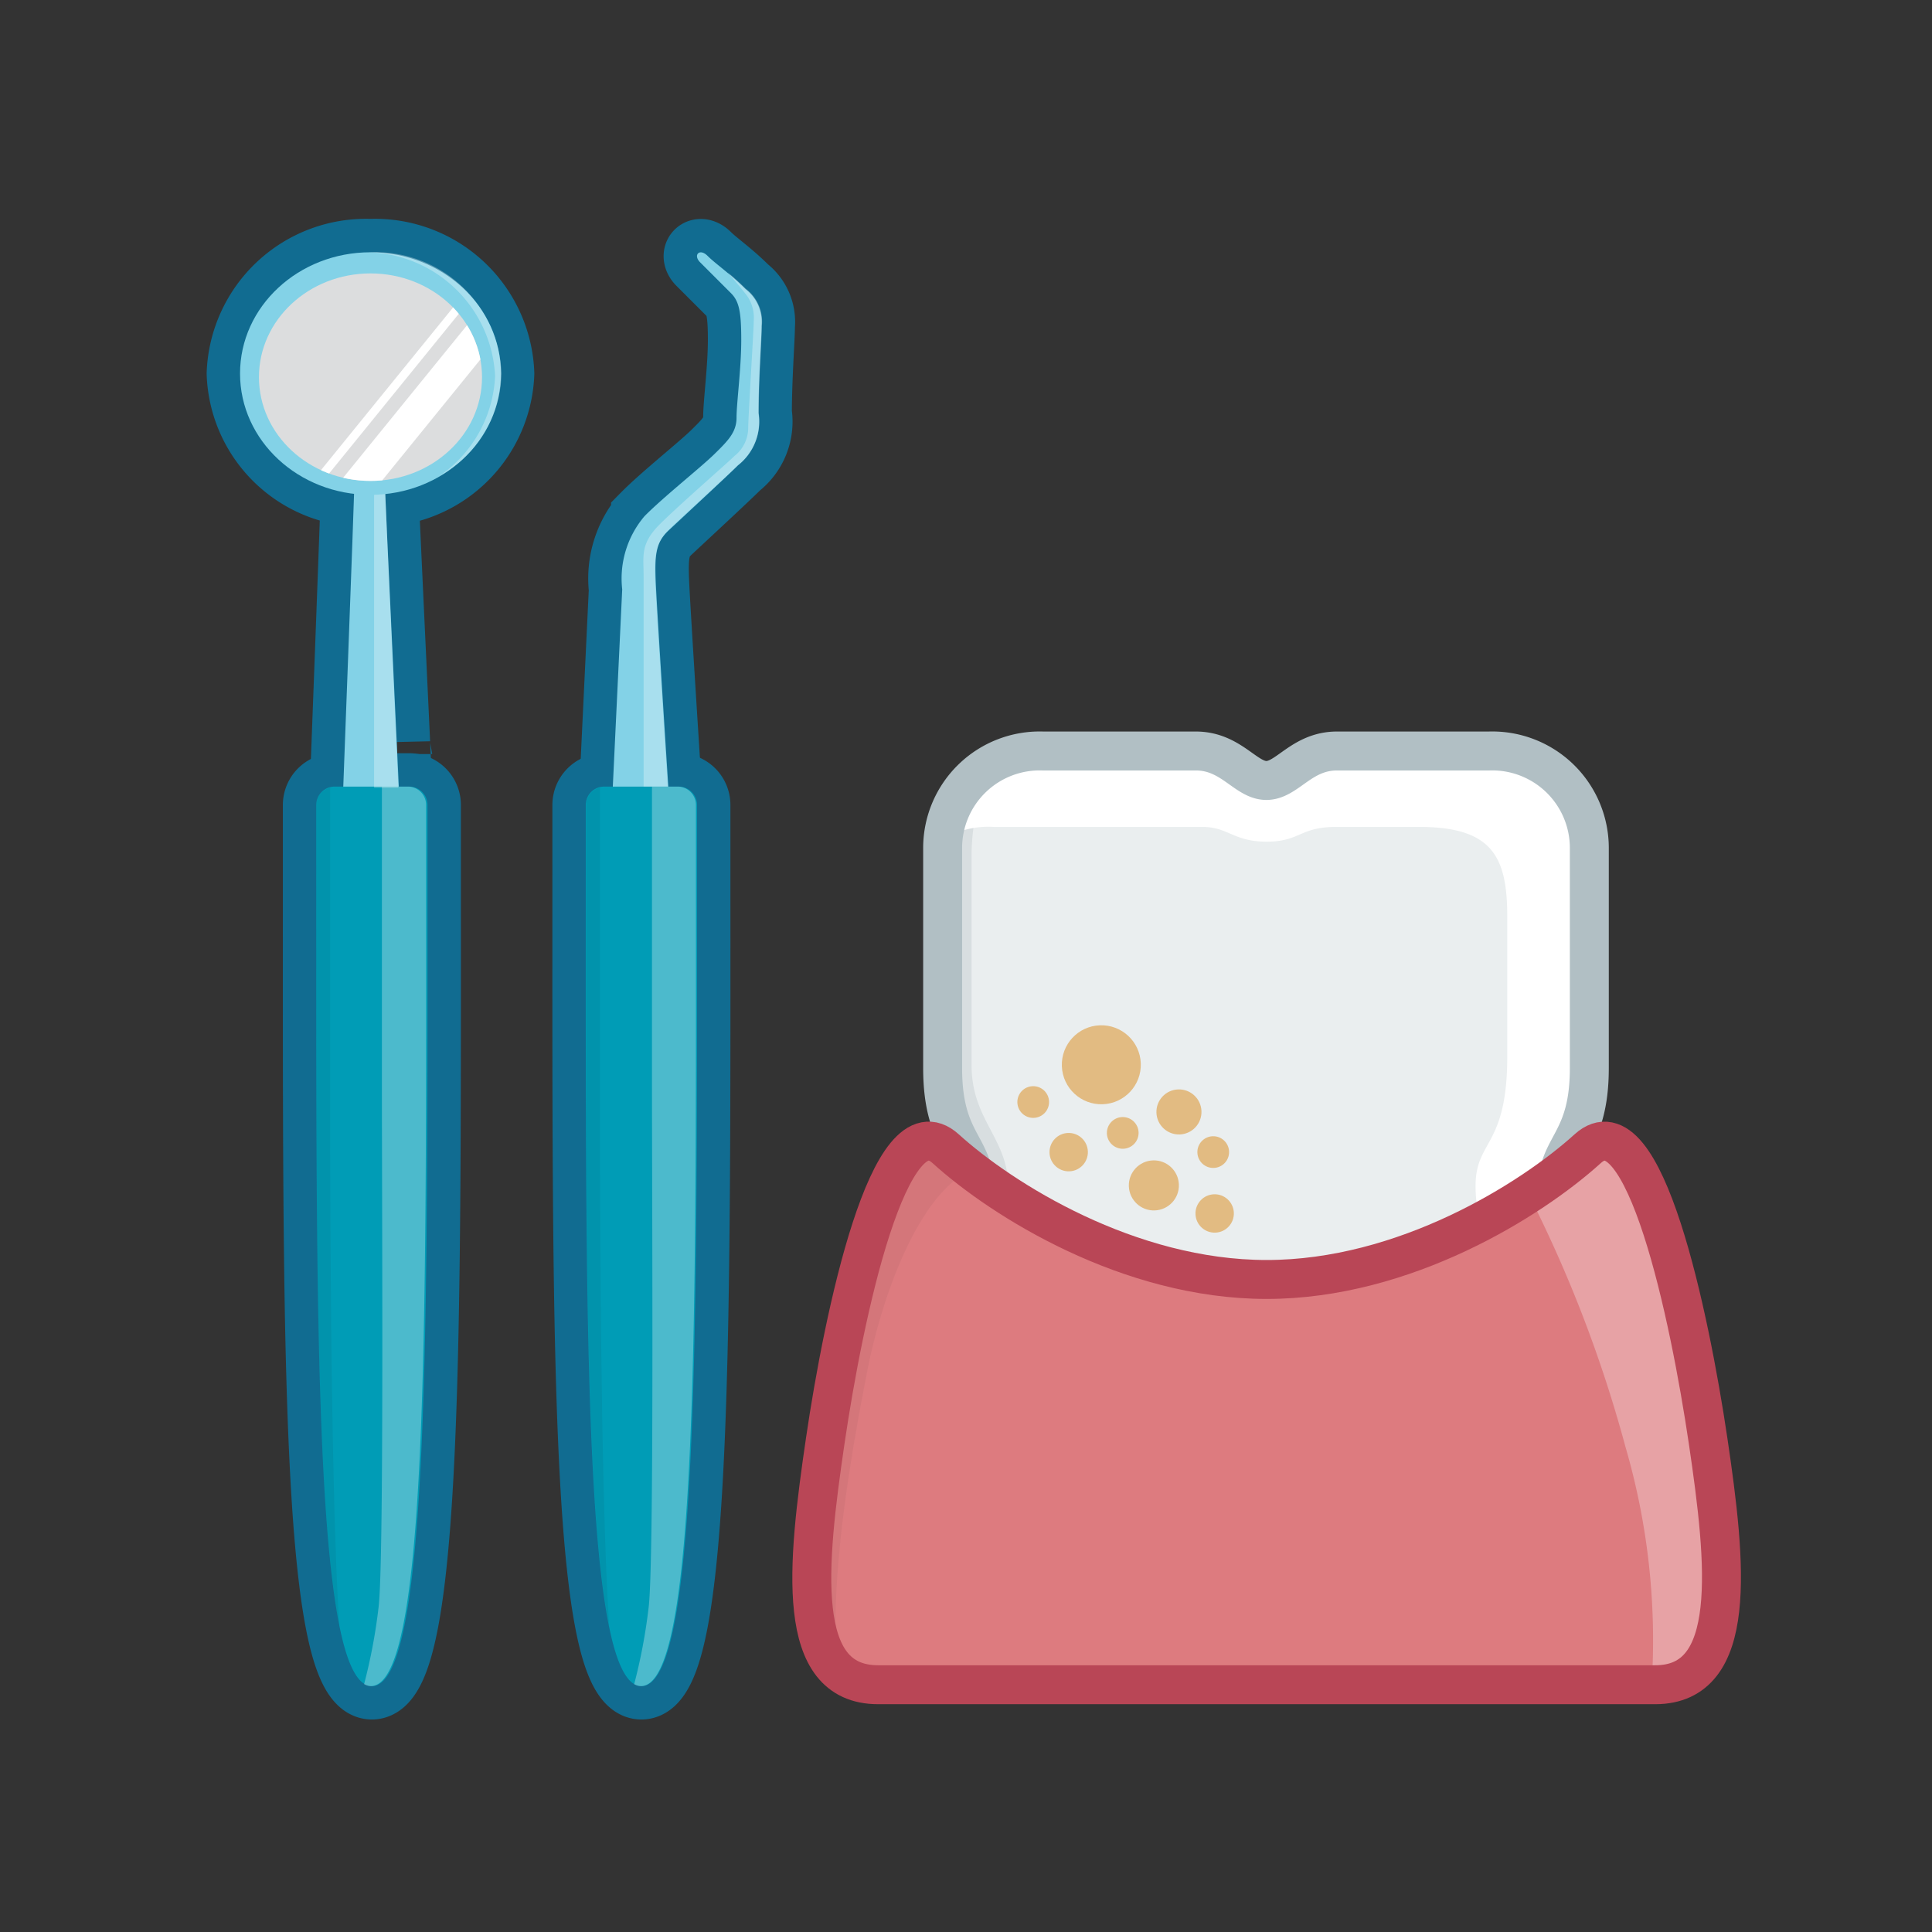 ﻿<svg xmlns="http://www.w3.org/2000/svg" xmlns:xlink="http://www.w3.org/1999/xlink" viewBox="0 0 69.46 69.46"><rect x="0" y="0" width="69.46" height="69.46" fill="#333333" stroke="none"/><defs><style>.cls-1,.cls-15,.cls-17,.cls-18,.cls-19,.cls-22,.cls-8{fill:none;}.cls-2{isolation:isolate;}.cls-3{stroke:#dcddde;stroke-width:1.06px;fill:url(#New_Gradient_Swatch_2);}.cls-15,.cls-22,.cls-24,.cls-28,.cls-3,.cls-8{stroke-miterlimit:10;}.cls-4{fill:url(#New_Gradient_Swatch_2-2);}.cls-5{fill:#eaeeef;}.cls-10,.cls-13,.cls-6{fill:#fff;}.cls-7{fill:#d8dee0;}.cls-22,.cls-8{stroke:#b1bfc4;}.cls-15,.cls-8{stroke-width:1.4px;}.cls-9{fill:#dd7b7f;}.cls-10{opacity:0.7;font-size:14px;font-family:ProximaNova-Bold, Proxima Nova;font-weight:700;}.cls-11{letter-spacing:0.07em;}.cls-12{letter-spacing:0em;}.cls-13{opacity:0.3;}.cls-14,.cls-27{fill:#181a1d;}.cls-14{opacity:0.05;}.cls-14,.cls-16,.cls-27{mix-blend-mode:multiply;}.cls-15{stroke:#b94656;}.cls-17,.cls-18,.cls-19{stroke:#3c3d3d;stroke-linejoin:round;stroke-width:0.7px;}.cls-18{stroke-dasharray:2.87 1.91;}.cls-19{stroke-dasharray:2.87 1.91;}.cls-20{clip-path:url(#clip-path);}.cls-21{fill:#3c3d3d;}.cls-22{stroke-width:0.85px;}.cls-23{fill:#e2bb82;}.cls-24{fill:#6f8f97;}.cls-24,.cls-28{stroke:#116c91;stroke-width:2.4px;}.cls-25{fill:#83d2e7;}.cls-26{fill:#009cb6;}.cls-27{opacity:0.07;}.cls-28{fill:#116c91;}.cls-29{fill:#dcddde;}.cls-30{clip-path:url(#clip-path-2);}</style><linearGradient id="New_Gradient_Swatch_2" x1="34.73" y1="45.42" x2="34.73" y2="62.25" gradientUnits="userSpaceOnUse"><stop offset="0" stop-color="#fff" /><stop offset="1" stop-color="#f2f2f2" /></linearGradient><linearGradient id="New_Gradient_Swatch_2-2" x1="36" y1="24.22" x2="36" y2="7.14" xlink:href="#New_Gradient_Swatch_2" /><clipPath id="clip-path" transform="translate(-1.27 -1.27)"><rect class="cls-1" x="27.21" y="25.88" width="17.87" height="12.42" /></clipPath><clipPath id="clip-path-2" transform="translate(-1.27 -1.27)"><ellipse class="cls-1" cx="14.59" cy="14.83" rx="4.01" ry="3.73" /></clipPath></defs><title>D4910_periodontal_maintenance</title><g class="cls-2"><g id="D4910_-_periodontal_maintenance" data-name="D4910 - periodontal maintenance"><path class="cls-5" d="M52.24,54.47c.12,4.34-1.71,6.74-1,7.16,1.15.64,5.12-1.54,6.4-5.38,2-6-.38-9.22-.38-12.3,0-1.58,1.15-1.67,1.15-4.35V31.66a3.49,3.49,0,0,0-3.6-3.46H49.34c-1.28,0-1.79,1.06-2.54,1.06s-1.26-1.06-2.54-1.06H38.76a3.49,3.49,0,0,0-3.6,3.46V39.6c0,2.69,1.15,2.77,1.15,4.35,0,3.07-2.39,6.28-.38,12.3,1.28,3.84,5.25,6,6.4,5.38.75-.42-1.08-2.82-1-7.16.11-3.77,2.65-6.14,5.44-6.14S52.14,50.7,52.24,54.47Z" transform="translate(-1.27 -1.27)" /><path class="cls-5" d="M52.24,54.62c.12,4.34-1.71,6.74-1,7.16,1.15.64,5.12-1.54,6.4-5.38,2-6-.38-9.22-.38-12.3,0-1.58,1.15-1.67,1.15-4.35V31.81a3.49,3.49,0,0,0-3.6-3.46H49.34c-1.28,0-1.79,1.06-2.54,1.06s-1.26-1.06-2.54-1.06H38.76a3.49,3.49,0,0,0-3.6,3.46v7.94c0,2.69,1.15,2.77,1.15,4.35,0,3.07-2.39,6.28-.38,12.3,1.28,3.84,5.25,6,6.4,5.38.75-.42-1.08-2.82-1-7.16.11-3.77,2.65-6.14,5.44-6.14S52.14,50.85,52.24,54.62Z" transform="translate(-1.27 -1.27)" /><path class="cls-6" d="M47.79,48.43V48s-5.81-1.13-7.88,3.8c-1.72,4.09.65,8.27,2.28,9.92l.13,0c.75-.42-1.08-2.82-1-7.16.11-3.77,2.65-6.14,5.44-6.14A4.91,4.91,0,0,1,47.79,48.43Z" transform="translate(-1.27 -1.27)" /><path class="cls-7" d="M37.64,57.88A13.58,13.58,0,0,1,36.2,51c0-2.09,1.18-4.84,1.31-6.8S36.2,41.6,36.2,39.51V31.86a7.89,7.89,0,0,1,.74-3.19,3.36,3.36,0,0,0-1.79,3V39.6c0,2.69,1.15,2.77,1.15,4.35,0,3.07-2.39,6.28-.38,12.3a8.68,8.68,0,0,0,5.26,5.39A9,9,0,0,1,37.64,57.88Z" transform="translate(-1.27 -1.27)" /><path class="cls-6" d="M57.69,56.25c2-6-.38-9.22-.38-12.3,0-1.58,1.15-1.67,1.15-4.35V31.66a3.49,3.49,0,0,0-3.6-3.46H49.34c-1.28,0-1.79,1.06-2.54,1.06s-1.26-1.06-2.54-1.06H38.76a3.5,3.5,0,0,0-3.59,3.17A3.2,3.2,0,0,1,37,30.88H44.5c.93,0,1.11.53,2.31.53s1.23-.53,2.49-.53h3c2.65,0,3.16,1.1,3.16,3.24v5c0,3.28-1.14,3-1.14,4.67s.76,1.89,1.26,6.75c.33,3.22-1.51,8.2-4.17,10.22l-.25.21c0,.3,0,.5.16.6C52.44,62.27,56.41,60.1,57.69,56.25Z" transform="translate(-1.27 -1.27)" /><path class="cls-7" d="M51.33,61a22.34,22.34,0,0,0,1.43-3.31,9,9,0,0,0-.44-6.84A5.6,5.6,0,0,0,47.52,48l.06.44c2.47.4,4.56,2.66,4.66,6.07a18.77,18.77,0,0,1-1,6.2Z" transform="translate(-1.27 -1.27)" /><path class="cls-22" d="M52.24,54.47c.12,4.34-1.71,6.74-1,7.16,1.15.64,5.12-1.54,6.4-5.38,2-6-.38-9.22-.38-12.3,0-1.58,1.15-1.67,1.15-4.35V31.66a3.49,3.49,0,0,0-3.6-3.46H49.34c-1.28,0-1.79,1.06-2.54,1.06s-1.26-1.06-2.54-1.06H38.76a3.49,3.49,0,0,0-3.6,3.46V39.6c0,2.69,1.15,2.77,1.15,4.35,0,3.07-2.39,6.28-.38,12.3,1.28,3.84,5.25,6,6.4,5.38.75-.42-1.08-2.82-1-7.16.11-3.77,2.65-6.14,5.44-6.14S52.14,50.7,52.24,54.47Z" transform="translate(-1.27 -1.27)" /><path class="cls-5" d="M52.24,54.54c.12,4.34-1.71,6.74-1,7.16,1.15.64,5.12-1.54,6.4-5.38,2-6-.38-9.22-.38-12.3,0-1.58,1.15-1.67,1.15-4.35V31.73a3.49,3.49,0,0,0-3.6-3.46H49.34c-1.28,0-1.79,1.06-2.54,1.06s-1.26-1.06-2.54-1.06H38.76a3.49,3.49,0,0,0-3.6,3.46v7.94c0,2.69,1.15,2.77,1.15,4.35,0,3.07-2.39,6.28-.38,12.3,1.28,3.84,5.25,6,6.4,5.38.75-.42-1.08-2.82-1-7.16.11-3.77,2.65-6.14,5.44-6.14S52.14,50.77,52.24,54.54Z" transform="translate(-1.27 -1.27)" /><path class="cls-6" d="M47.79,48.51V48s-5.81-1.13-7.88,3.8c-1.72,4.09.65,8.27,2.28,9.92l.13,0c.75-.42-1.08-2.82-1-7.16.11-3.77,2.65-6.14,5.44-6.14A4.91,4.91,0,0,1,47.79,48.51Z" transform="translate(-1.27 -1.27)" /><path class="cls-7" d="M37.64,58A13.58,13.58,0,0,1,36.2,51c0-2.09,1.18-4.84,1.31-6.8s-1.31-2.55-1.31-4.64V31.93a7.89,7.89,0,0,1,.74-3.19,3.36,3.36,0,0,0-1.79,3v7.94c0,2.69,1.15,2.77,1.15,4.35,0,3.07-2.39,6.28-.38,12.3a8.68,8.68,0,0,0,5.26,5.39A9,9,0,0,1,37.64,58Z" transform="translate(-1.27 -1.27)" /><path class="cls-6" d="M57.69,56.33c2-6-.38-9.22-.38-12.3,0-1.58,1.15-1.67,1.15-4.35V31.73a3.49,3.49,0,0,0-3.6-3.46H49.34c-1.28,0-1.79,1.06-2.54,1.06s-1.26-1.06-2.54-1.06H38.76a3.5,3.5,0,0,0-3.59,3.17A3.2,3.2,0,0,1,37,31H44.5c.93,0,1.11.53,2.31.53S48,31,49.3,31h3c2.65,0,3.16,1.1,3.16,3.24v5c0,3.28-1.14,3-1.14,4.67s.76,1.89,1.26,6.75c.33,3.22-1.51,8.2-4.17,10.22l-.25.21c0,.3,0,.5.16.6C52.44,62.35,56.41,60.17,57.69,56.33Z" transform="translate(-1.27 -1.27)" /><path class="cls-7" d="M51.33,61.06a22.34,22.34,0,0,0,1.43-3.31,9,9,0,0,0-.44-6.84A5.6,5.6,0,0,0,47.52,48l.06.44c2.47.4,4.56,2.66,4.66,6.07a18.77,18.77,0,0,1-1,6.2Z" transform="translate(-1.27 -1.27)" /><path class="cls-8" d="M52.24,54.54c.12,4.34-1.71,6.74-1,7.16,1.15.64,5.12-1.54,6.4-5.38,2-6-.38-9.22-.38-12.3,0-1.58,1.15-1.67,1.15-4.35V31.73a3.49,3.49,0,0,0-3.6-3.46H49.34c-1.28,0-1.79,1.06-2.54,1.06s-1.26-1.06-2.54-1.06H38.76a3.49,3.49,0,0,0-3.6,3.46v7.94c0,2.69,1.15,2.77,1.15,4.35,0,3.07-2.39,6.28-.38,12.3,1.28,3.84,5.25,6,6.4,5.38.75-.42-1.08-2.82-1-7.16.11-3.77,2.65-6.14,5.44-6.14S52.14,50.77,52.24,54.54Z" transform="translate(-1.27 -1.27)" /><path class="cls-9" d="M60.78,61.84c3,0,2.56-4.31,1.9-8.77s-2.3-12.34-4.33-10.5-6.58,4.7-11.54,4.7-9.51-2.86-11.54-4.7-3.67,6-4.33,10.5-1.11,8.77,1.9,8.77Z" transform="translate(-1.27 -1.27)" /><path class="cls-13" d="M60.78,61.84c3,0,2.56-4.31,1.9-8.77s-2.3-12.34-4.33-10.5a17.58,17.58,0,0,1-2.13,1.62,47.23,47.23,0,0,1,3.49,9.1,24.85,24.85,0,0,1,.94,8.56Z" transform="translate(-1.27 -1.27)" /><path class="cls-14" d="M32.44,50.61c.52-2.7,1.86-6.45,3.75-7.27-.35-.27-.66-.53-.93-.77-2-1.84-3.67,6-4.33,10.5-.52,3.53-.91,7,.44,8.24C31.08,58,31.85,53.66,32.44,50.61Z" transform="translate(-1.27 -1.27)" /><path class="cls-15" d="M60.78,61.84c3,0,2.56-4.31,1.9-8.77s-2.3-12.34-4.33-10.5-6.58,4.7-11.54,4.7-9.51-2.86-11.54-4.7-3.67,6-4.33,10.5-1.11,8.77,1.9,8.77Z" transform="translate(-1.27 -1.27)" /><circle class="cls-23" cx="40.87" cy="39.55" r="1.42" transform="translate(-2.71 0.27) rotate(-2.12)" /><circle class="cls-23" cx="42.76" cy="43.89" r="0.9" transform="translate(-2.87 0.34) rotate(-2.12)" /><circle class="cls-23" cx="43.66" cy="41.25" r="0.81" transform="translate(-2.77 0.37) rotate(-2.12)" /><circle class="cls-23" cx="44.89" cy="42.69" r="0.57" transform="translate(-2.82 0.42) rotate(-2.12)" /><circle class="cls-23" cx="44.94" cy="44.9" r="0.69" transform="translate(-2.9 0.42) rotate(-2.12)" /><circle class="cls-23" cx="39.7" cy="42.69" r="0.69" transform="translate(-2.83 0.23) rotate(-2.12)" /><circle class="cls-23" cx="41.64" cy="42" r="0.57" transform="translate(-2.8 0.3) rotate(-2.12)" /><circle class="cls-23" cx="38.42" cy="40.89" r="0.57" transform="translate(-2.76 0.18) rotate(-2.12)" /><path class="cls-24" d="M23,29.55a.66.66,0,0,0-.67.66q0,1.05,0,2.13c0,16.32-.1,29.55,2,29.55s2-13.23,2-29.55q0-1.07,0-2.13a.66.66,0,0,0-.67-.66Z" transform="translate(-1.27 -1.27)" /><path class="cls-24" d="M26.44,10.7l1.11,1.11c.29.29.37.66.37,1.68s-.17,2.28-.17,2.8-.31.83-.8,1.31-1.83,1.54-2.51,2.23a3.46,3.46,0,0,0-.8,2.63l-.34,7.13h2s-.4-6.22-.45-7.31,0-1.51.46-1.94S27.4,18.4,27.8,18a2,2,0,0,0,.74-1.88c0-1.26.11-2.68.11-3.14a1.48,1.48,0,0,0-.57-1.31c-.57-.57-1.08-.91-1.37-1.2S26.18,10.44,26.44,10.7Z" transform="translate(-1.27 -1.27)" /><path class="cls-25" d="M26.44,10.7l1.11,1.11c.29.29.37.66.37,1.68s-.17,2.28-.17,2.8-.31.83-.8,1.31-1.83,1.54-2.51,2.23a3.46,3.46,0,0,0-.8,2.63l-.34,7.13h2s-.4-6.22-.45-7.31,0-1.51.46-1.94S27.4,18.4,27.8,18a2,2,0,0,0,.74-1.88c0-1.26.11-2.68.11-3.14a1.48,1.48,0,0,0-.57-1.31c-.57-.57-1.08-.91-1.37-1.2S26.18,10.44,26.44,10.7Z" transform="translate(-1.27 -1.27)" /><path class="cls-13" d="M27.8,18c-.4.4-2.08,1.91-2.51,2.34s-.51.86-.46,1.94.45,7.31.45,7.31h-.87V22c0-.75-.13-1.17.58-1.88s2.43-2.2,2.69-2.46a1.29,1.29,0,0,0,.49-1c0-.43.2-3.53.2-3.88a1.37,1.37,0,0,0-.26-.9c-.13-.17-.45-.55-.67-.81.2.16.4.34.63.57A1.48,1.48,0,0,1,28.66,13c0,.46-.11,1.88-.11,3.14A2,2,0,0,1,27.8,18Z" transform="translate(-1.27 -1.27)" /><path class="cls-26" d="M23,29.55a.66.66,0,0,0-.67.66q0,1.05,0,2.13c0,16.32-.1,29.55,2,29.55s2-13.23,2-29.55q0-1.07,0-2.13a.66.66,0,0,0-.67-.66Z" transform="translate(-1.27 -1.27)" /><path class="cls-13" d="M26.29,32.34q0-1.07,0-2.13a.66.66,0,0,0-.67-.66h-.91V40c0,4.87.08,17.44-.12,19.06a20,20,0,0,1-.52,2.76.5.5,0,0,0,.24.07C26.39,61.89,26.29,48.66,26.29,32.34Z" transform="translate(-1.27 -1.27)" /><path class="cls-27" d="M22.84,41.43V29.59a.65.65,0,0,0-.5.63q0,1.05,0,2.13c0,12.39-.06,23,.83,27.38C22.87,55.17,22.84,45.11,22.84,41.43Z" transform="translate(-1.27 -1.27)" /><path class="cls-28" d="M19.28,14.7a4.53,4.53,0,0,0-4.69-4.36A4.53,4.53,0,0,0,9.9,14.7,4.47,4.47,0,0,0,14,19c0,.29-.39,10.58-.39,10.58h2S15.13,19.35,15.12,19A4.48,4.48,0,0,0,19.28,14.7Z" transform="translate(-1.27 -1.27)" /><path class="cls-24" d="M13.31,29.55a.66.66,0,0,0-.67.66q0,1.05,0,2.13c0,16.32-.1,29.55,2,29.55s2-13.23,2-29.55q0-1.07,0-2.13a.66.66,0,0,0-.67-.66Z" transform="translate(-1.27 -1.27)" /><path class="cls-25" d="M15.12,19H14c0,.23-.39,10.59-.39,10.59h2S15.12,19.18,15.12,19Z" transform="translate(-1.27 -1.27)" /><path class="cls-26" d="M13.31,29.55a.66.66,0,0,0-.67.66q0,1.05,0,2.13c0,16.32-.1,29.55,2,29.55s2-13.23,2-29.55q0-1.07,0-2.13a.66.66,0,0,0-.67-.66Z" transform="translate(-1.27 -1.27)" /><path class="cls-13" d="M16.59,32.34q0-1.07,0-2.13a.66.66,0,0,0-.67-.66H15V40c0,4.87.08,17.44-.12,19.06a20,20,0,0,1-.52,2.76.5.5,0,0,0,.24.07C16.69,61.89,16.59,48.66,16.59,32.34Z" transform="translate(-1.27 -1.27)" /><path class="cls-27" d="M13.14,41.43V29.59a.65.65,0,0,0-.5.63q0,1.05,0,2.13c0,12.39-.06,23,.83,27.38C13.17,55.17,13.14,45.11,13.14,41.43Z" transform="translate(-1.27 -1.27)" /><path class="cls-13" d="M15.12,19h-.4c0,.09,0,8.62,0,10.59h.87S15.12,19.18,15.12,19Z" transform="translate(-1.27 -1.27)" /><ellipse class="cls-25" cx="13.32" cy="13.43" rx="4.69" ry="4.36" /><path class="cls-13" d="M14.59,10.34l-.22,0a4.68,4.68,0,0,1,4.7,4.45,4.6,4.6,0,0,1-2,3.59,4.29,4.29,0,0,0,2.23-3.7A4.53,4.53,0,0,0,14.59,10.34Z" transform="translate(-1.27 -1.27)" /><ellipse class="cls-29" cx="13.32" cy="13.56" rx="4.01" ry="3.73" /><g class="cls-30"><polygon class="cls-6" points="20.23 9.28 18.75 9.28 11.49 18.22 12.97 18.22 20.23 9.28" /><polygon class="cls-6" points="18.12 9.28 17.73 9.28 10.47 18.22 10.86 18.22 18.12 9.28" /></g></g></g></svg>